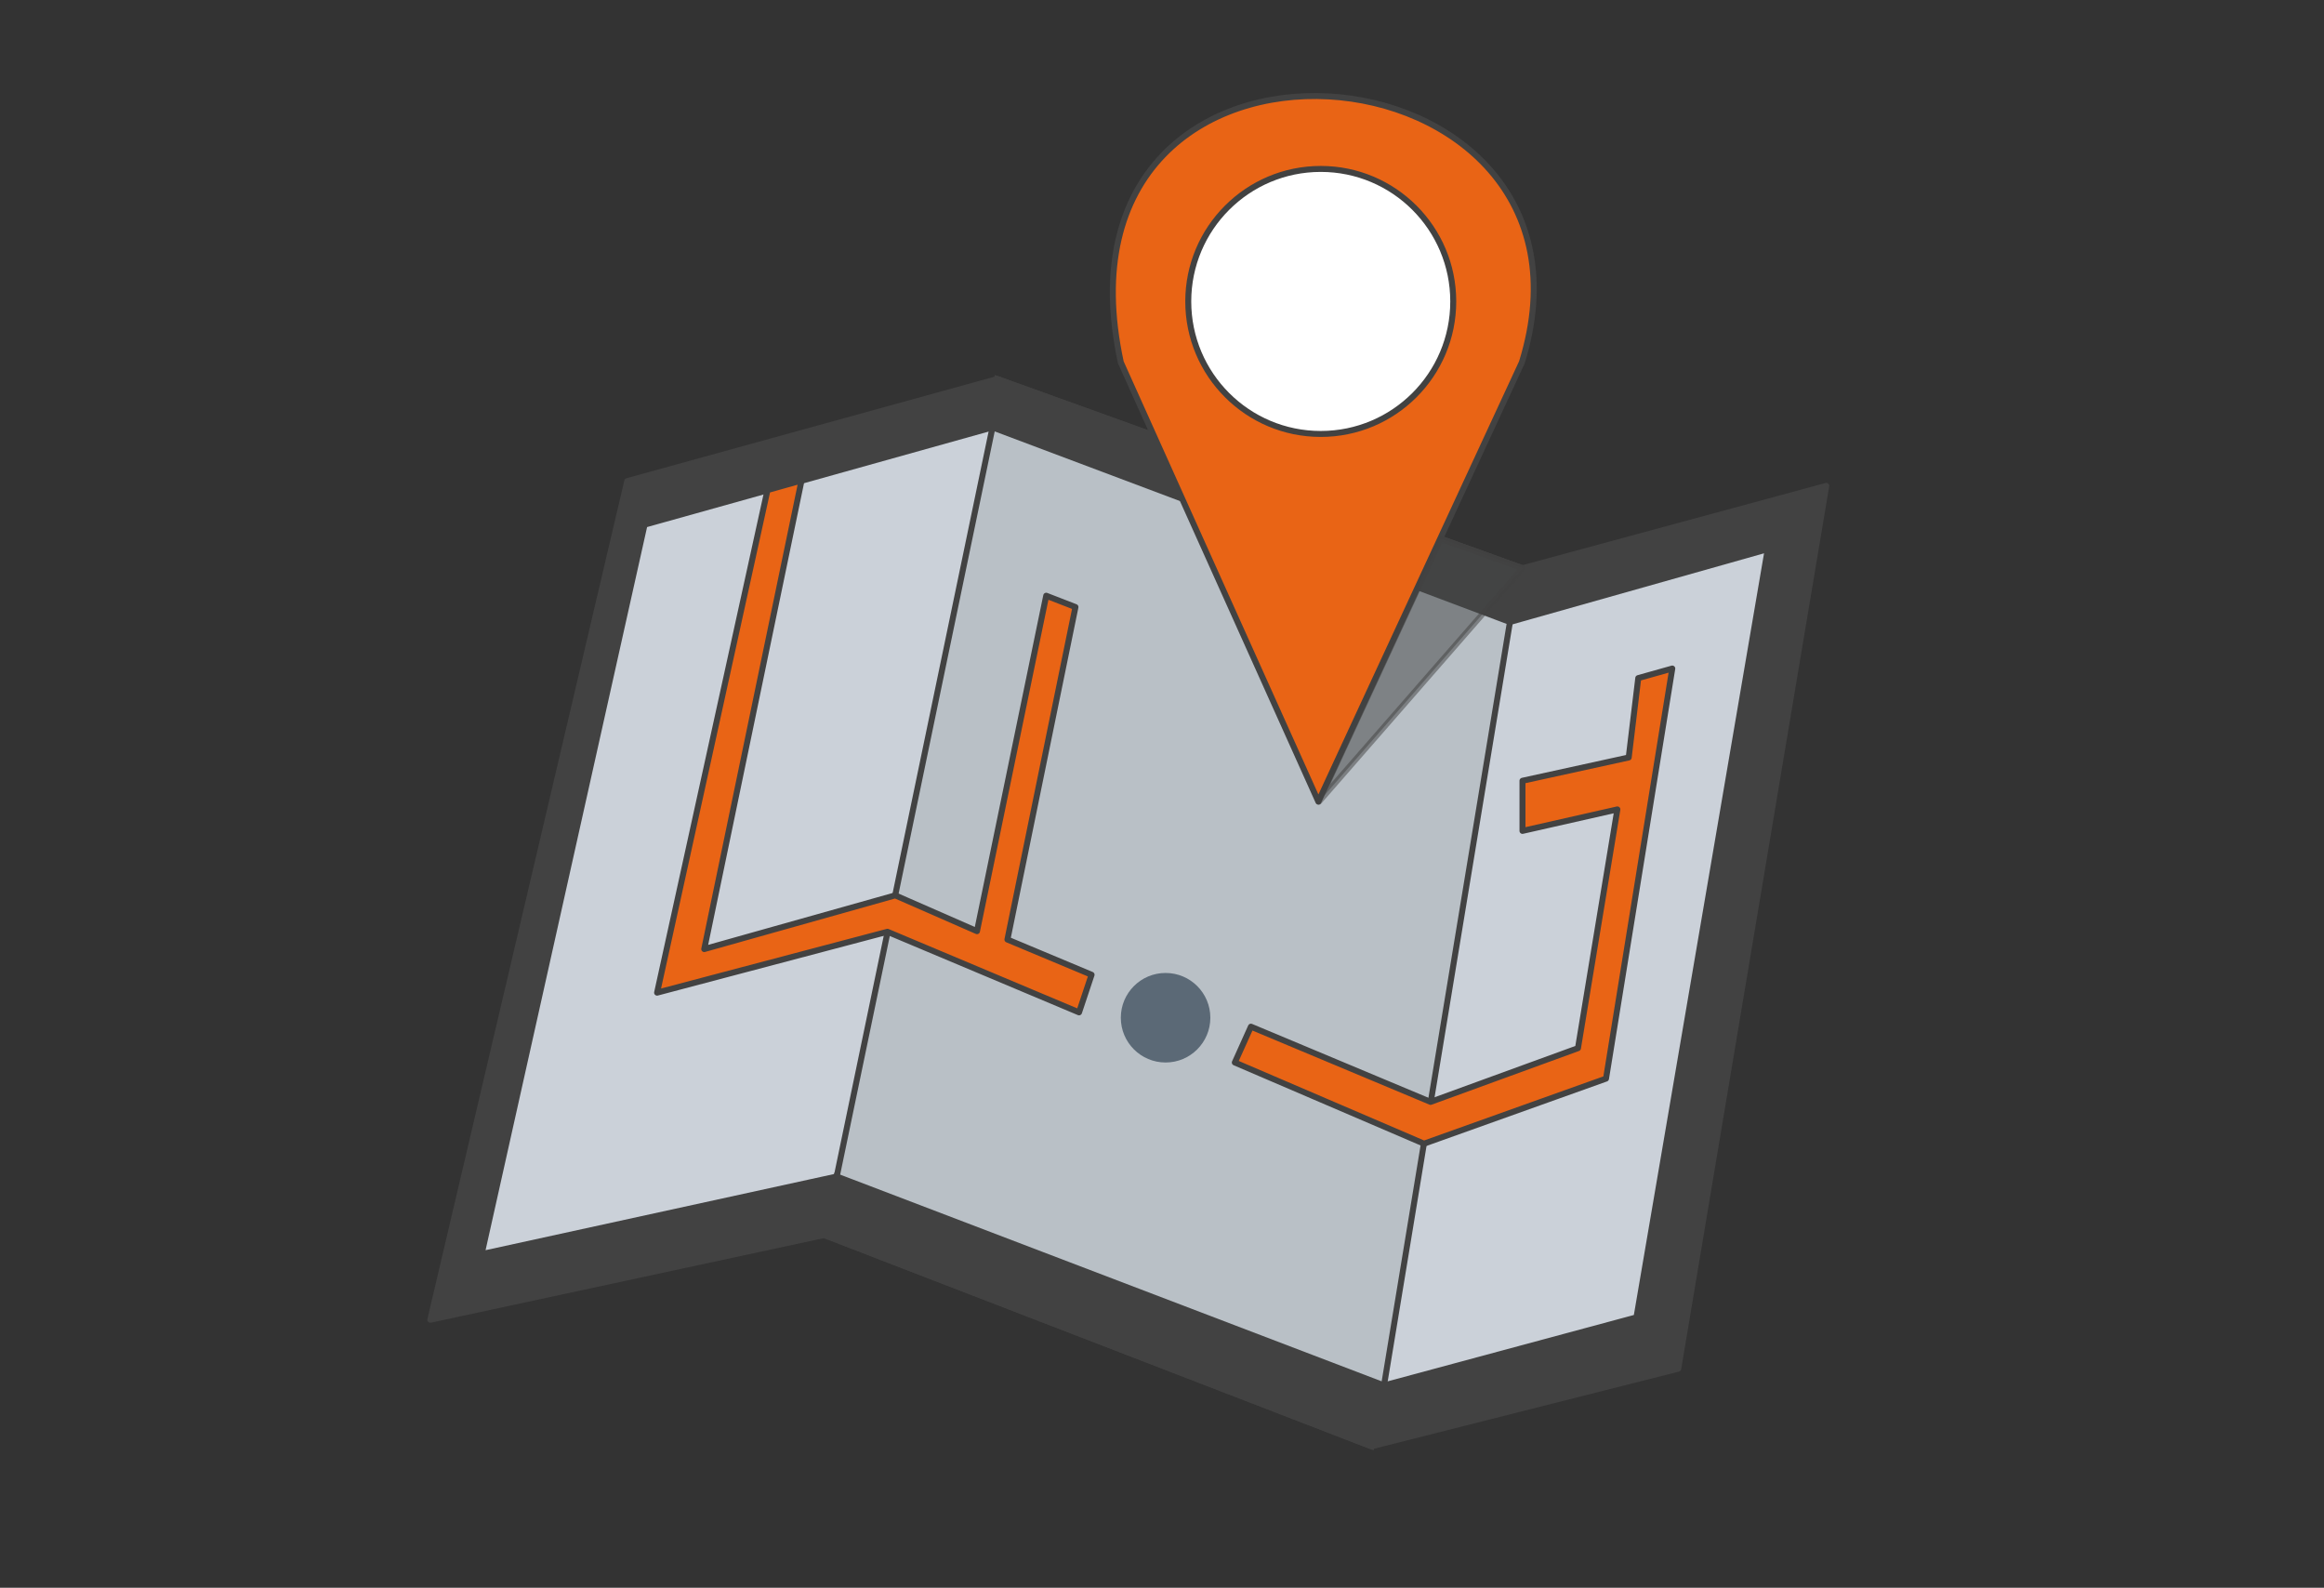 <?xml version="1.0" encoding="utf-8"?>
<!-- Generator: Adobe Illustrator 21.0.2, SVG Export Plug-In . SVG Version: 6.00 Build 0)  -->
<svg version="1.1" id="Layer_1" xmlns="http://www.w3.org/2000/svg" xmlns:xlink="http://www.w3.org/1999/xlink" x="0px" y="0px"
	 viewBox="0 0 389.4 266" style="enable-background:new 0 0 389.4 266;" xml:space="preserve">
<rect x="0" y="0" width="389.4" height="266" fill="#333333" stroke="none"/>
<style type="text/css">
	.st0{fill:#EA6416;}
	.st1{fill:none;stroke:#CBD2DA;stroke-width:2;stroke-miterlimit:10;}
	.st2{fill:#E46416;}
	.st3{fill:#424242;}
	.st4{fill:#FFFFFF;}
	.st5{fill:#E66416;}
	.st6{fill:none;stroke:#EA6416;stroke-linecap:round;stroke-miterlimit:10;}
	.st7{fill:#CBD2DA;stroke:#CBD2DA;stroke-width:2;stroke-miterlimit:10;}
	.st8{fill:none;stroke:#AB6416;stroke-width:3;stroke-miterlimit:10;}
	.st9{fill:none;stroke:#AB6416;stroke-width:5;stroke-miterlimit:10;}
	.st10{fill:none;stroke:#AB6416;stroke-miterlimit:10;}
	.st11{fill:none;stroke:#424242;stroke-width:2;stroke-linecap:round;stroke-linejoin:round;stroke-miterlimit:10;}
	.st12{fill:none;stroke:#424242;stroke-width:2;stroke-miterlimit:10;}
	.st13{fill:none;stroke:#424242;stroke-miterlimit:10;}
	.st14{opacity:0.6;fill:#CBD2DA;stroke:#CBD2DA;stroke-width:2;stroke-miterlimit:10;}
	.st15{opacity:0.6;}
	.st16{fill:none;stroke:#E46416;stroke-width:3;stroke-linecap:round;stroke-linejoin:round;stroke-miterlimit:10;}
	.st17{fill:#FFFFFF;stroke:#E46416;stroke-width:3;stroke-linecap:round;stroke-linejoin:round;stroke-miterlimit:10;}
	.st18{fill:#C7CED6;}
	.st19{fill:#CBD2DA;}
	.st20{fill:none;stroke:#E46416;stroke-linecap:round;stroke-miterlimit:10;}
	.st21{fill:#E6E6E6;}
	.st22{fill:#CCCCCC;}
	.st23{fill:#B96416;}
	.st24{fill:#863E02;}
	.st25{fill:#718080;}
	.st26{fill:none;stroke:#EA6416;stroke-width:2;stroke-linecap:round;stroke-miterlimit:10;}
	.st27{fill:none;stroke:#EA6416;stroke-width:2;stroke-miterlimit:10;stroke-dasharray:9;}
	.st28{fill:none;stroke:#EA6416;stroke-width:2;stroke-miterlimit:10;stroke-dasharray:8.833,8.833;}
	.st29{fill:none;stroke:#424242;stroke-width:3;stroke-linecap:round;stroke-linejoin:round;stroke-miterlimit:10;}
	.st30{fill:#CBD2DA;stroke:#424242;stroke-width:3;stroke-linecap:round;stroke-linejoin:round;stroke-miterlimit:10;}
	.st31{fill:none;stroke:#E46416;stroke-width:2;stroke-miterlimit:10;}
	.st32{opacity:0.52;fill:#EA6416;}
	.st33{fill:#FFFFFF;stroke:#EA6416;stroke-miterlimit:10;}
	.st34{fill:#424242;stroke:#424242;stroke-linecap:round;stroke-linejoin:round;stroke-miterlimit:10;}
	.st35{fill:#CBD1D9;stroke:#424242;stroke-linecap:round;stroke-linejoin:round;stroke-miterlimit:10;}
	.st36{fill:#B9C0C6;stroke:#424242;stroke-linecap:round;stroke-linejoin:round;stroke-miterlimit:10;}
	.st37{fill:#E96415;stroke:#424242;stroke-linecap:round;stroke-linejoin:round;stroke-miterlimit:10;}
	.st38{fill:#5B6976;}
	.st39{fill:#FFFFFF;stroke:#424242;stroke-miterlimit:10;}
	.st40{opacity:0.51;fill:#464747;stroke:#424242;stroke-linecap:round;stroke-linejoin:round;stroke-miterlimit:10;}
	.st41{fill:#FFFFFF;stroke:#E46416;stroke-width:2;stroke-miterlimit:10;}
	.st42{fill:#EA6416;stroke:#E46416;stroke-width:2;stroke-miterlimit:10;}
	.st43{fill:none;stroke:#E46416;stroke-width:2;stroke-linecap:round;stroke-linejoin:round;stroke-miterlimit:10;}
	.st44{fill:none;stroke:#E46416;stroke-linecap:round;stroke-linejoin:round;stroke-miterlimit:10;}
	.st45{fill:#FFFFFF;stroke:#424242;stroke-width:2;stroke-miterlimit:10;}
	.st46{fill:#FFFFFF;stroke:#EA6416;stroke-width:2;stroke-miterlimit:10;}
	.st47{fill:#3E424B;}
	.st48{fill:none;stroke:#424242;stroke-linecap:round;stroke-linejoin:round;stroke-miterlimit:10;}
	.st49{fill:#E66417;}
	.st50{fill:none;stroke:#EA6416;stroke-width:2;stroke-miterlimit:10;}
	.st51{fill:#FFFFFF;stroke:#E46416;stroke-width:4;stroke-miterlimit:10;}
	.st52{fill:none;stroke:#FFFFFF;stroke-width:2;stroke-miterlimit:10;}
	.st53{fill:#FFFFFF;stroke:#DE6416;stroke-width:2;stroke-miterlimit:10;}
	.st54{fill:#AE6416;}
	.st55{fill:none;stroke:#000000;stroke-miterlimit:10;}
	.st56{opacity:0.4;fill:#E46416;}
	.st57{opacity:0.34;}
	.st58{fill:none;stroke:#E46416;stroke-width:2;stroke-miterlimit:10;stroke-dasharray:12.024,12.024;}
	.st59{fill:none;stroke:#CBD2DA;stroke-width:2;stroke-linecap:round;stroke-linejoin:round;stroke-miterlimit:10;}
	.st60{fill:none;stroke:#E46416;stroke-width:2;stroke-linecap:round;stroke-miterlimit:10;}
	.st61{opacity:0.41;}
	.st62{fill:none;stroke:#EA6416;stroke-miterlimit:10;}
	.st63{fill:#EA6416;stroke:#EA6416;stroke-width:2;stroke-miterlimit:10;}
	.st64{fill:none;stroke:#424242;stroke-width:2;stroke-linecap:round;stroke-miterlimit:10;}
	.st65{fill:none;stroke:#E46416;stroke-width:2;stroke-miterlimit:10;stroke-dasharray:12.057,12.057;}
	.st66{fill:none;stroke:#E66416;stroke-width:2;stroke-linecap:round;stroke-linejoin:round;stroke-miterlimit:10;}
	.st67{fill:#E66416;stroke:#E66416;stroke-width:4;stroke-linecap:round;stroke-miterlimit:10;}
	.st68{fill:#333333;stroke:#424242;stroke-miterlimit:10;}
	.st69{fill:#424242;stroke:#424242;stroke-miterlimit:10;}
	.st70{fill:#697784;stroke:#424242;stroke-miterlimit:10;}
	.st71{fill:#718091;stroke:#424242;stroke-miterlimit:10;}
	.st72{fill:#D15518;stroke:#424242;stroke-miterlimit:10;}
	.st73{fill:#EA6416;stroke:#424242;stroke-miterlimit:10;}
	.st74{opacity:0.5;}
	.st75{opacity:0.5;fill:#424242;}
	.st76{fill:none;stroke:#E66416;stroke-miterlimit:10;}
	.st77{fill-rule:evenodd;clip-rule:evenodd;fill:none;stroke:#424242;stroke-width:3;stroke-miterlimit:10;}
	.st78{fill-rule:evenodd;clip-rule:evenodd;fill:#424242;}
	.st79{fill:none;stroke:#E66416;stroke-width:3;stroke-miterlimit:10;}
	.st80{fill:none;stroke:#71808D;stroke-width:3;stroke-miterlimit:10;}
	.st81{fill:none;stroke:#838384;stroke-width:5;stroke-linecap:round;stroke-linejoin:round;stroke-miterlimit:10;}
	.st82{fill:#838384;}
	.st83{fill:#DBDBDB;}
	.st84{fill:none;stroke:#424242;stroke-width:0.5;stroke-miterlimit:10;}
	.st85{fill:none;stroke:#E56413;stroke-linecap:round;stroke-linejoin:round;stroke-miterlimit:10;}
	.st86{fill:none;stroke:#E56412;stroke-miterlimit:10;}
	.st87{fill:none;stroke:#E56412;stroke-width:2;stroke-miterlimit:10;}
	.st88{fill:#E56412;}
	.st89{fill:#FFFFFF;stroke:#E56413;stroke-linecap:round;stroke-linejoin:round;stroke-miterlimit:10;}
	.st90{fill:#E56413;}
	.st91{fill:#72808C;stroke:#72808C;stroke-width:2;stroke-linecap:round;stroke-linejoin:round;stroke-miterlimit:10;}
	.st92{fill:none;stroke:#E56415;stroke-width:2;stroke-miterlimit:10;}
	.st93{fill:none;stroke:#E56413;stroke-width:2;stroke-miterlimit:10;}
	.st94{fill:#FFFFFF;stroke:#72808C;stroke-width:2;stroke-linecap:round;stroke-linejoin:round;stroke-miterlimit:10;}
	.st95{fill:none;stroke:#72808C;stroke-width:2;stroke-miterlimit:10;}
	.st96{fill:none;stroke:#73808C;stroke-width:2;stroke-miterlimit:10;}
	.st97{fill:none;stroke:#424242;stroke-width:0.75;stroke-miterlimit:10;}
	.st98{fill:none;stroke:#E56413;stroke-miterlimit:10;}
	.st99{fill:#424242;stroke:#6E6E6E;stroke-width:0.5;stroke-linecap:round;stroke-linejoin:round;stroke-miterlimit:10;}
	.st100{fill:#424242;stroke:#6E6E6E;stroke-width:0.5;stroke-linejoin:round;stroke-miterlimit:10;}
	.st101{fill:#FFFFFF;stroke:#72808C;stroke-width:0.75;stroke-miterlimit:10;}
	.st102{fill:#E56415;}
	.st103{fill:#FFFFFF;stroke:#72808C;stroke-miterlimit:10;}
	.st104{fill:#FFFFFF;stroke:#72808C;stroke-linecap:round;stroke-linejoin:round;stroke-miterlimit:10;}
	.st105{fill:none;stroke:#72808C;stroke-width:0.75;stroke-linecap:round;stroke-linejoin:round;stroke-miterlimit:10;}
	.st106{fill:#FFFFFF;stroke:#E56415;stroke-width:2;stroke-miterlimit:10;}
	.st107{fill:#FFFFFF;stroke:#72808C;stroke-width:2;stroke-miterlimit:10;}
	.st108{fill:#424242;stroke:#424242;stroke-width:0.75;stroke-linecap:round;stroke-linejoin:round;stroke-miterlimit:10;}
	.st109{fill:#72808C;}
	.st110{fill:none;stroke:#C6CDD5;stroke-width:0.25;stroke-miterlimit:10;}
	.st111{fill:#73808C;}
	.st112{fill:none;stroke:#73808C;stroke-width:2;stroke-linecap:round;stroke-linejoin:round;stroke-miterlimit:10;}
	.st113{fill:none;stroke:#72808C;stroke-width:2;stroke-linecap:round;stroke-linejoin:round;stroke-miterlimit:10;}
	.st114{fill:#FFFFFF;stroke:#E66416;stroke-width:2;stroke-linecap:round;stroke-linejoin:round;stroke-miterlimit:10;}
	.st115{fill:none;stroke:#EA6416;stroke-width:3;stroke-linecap:round;stroke-linejoin:round;stroke-miterlimit:10;}
	.st116{fill:none;stroke:#E66416;stroke-width:3;stroke-linecap:round;stroke-linejoin:round;stroke-miterlimit:10;}
	.st117{fill:#FFFFFF;stroke:#E66416;stroke-width:3;stroke-linecap:round;stroke-linejoin:round;stroke-miterlimit:10;}
	.st118{fill:none;stroke:#E66416;stroke-width:2;stroke-miterlimit:10;}
</style>
<g>
	<polygon class="st34" points="105.1,80.6 167.1,63.5 255.1,95.2 306,81.4 281.2,229.3 229.8,242.3 138.1,206.9 72.1,221.1 	"/>
	<polygon class="st35" points="108,87.9 166.3,71.6 253,104.2 296.2,92 274.2,220.7 231.9,232.1 140.2,197.1 80.7,210.1 	"/>
	<polygon class="st13" points="167.1,63.5 166.3,71.6 253,104.2 255.1,95.2 	"/>
	<polygon class="st13" points="138.1,206.9 140.2,197.1 231.9,232.1 229.8,242.3 	"/>
	<polygon class="st36" points="166.3,71.6 140.2,197.1 231.9,232.1 253,104.2 	"/>
	<polygon class="st37" points="128.6,82.1 110.1,166.3 148.7,156.1 180.8,169.6 182.9,163.3 168.8,157.4 180.2,101.7 175.3,99.8 
		163.7,156 150,150 118,159 134.3,80.5 	"/>
	<circle class="st38" cx="195.3" cy="170.5" r="7.5"/>
	<polygon class="st37" points="280.2,112 269.1,180.7 238.6,191.6 206.9,178 209.6,172 239.7,184.6 264.4,175.6 271,135.6 
		255.1,139.2 255.1,130.8 272.9,126.9 274.5,113.6 	"/>
	<path class="st37" d="M187.8,60.7l33.1,73.6l34.1-73.6C272,5.8,174-3.2,187.8,60.7z"/>
	<circle class="st39" cx="221.3" cy="50.5" r="22.2"/>
	<polygon class="st40" points="221,134.3 255.1,95.2 241.4,90.3 	"/>
</g>
</svg>
